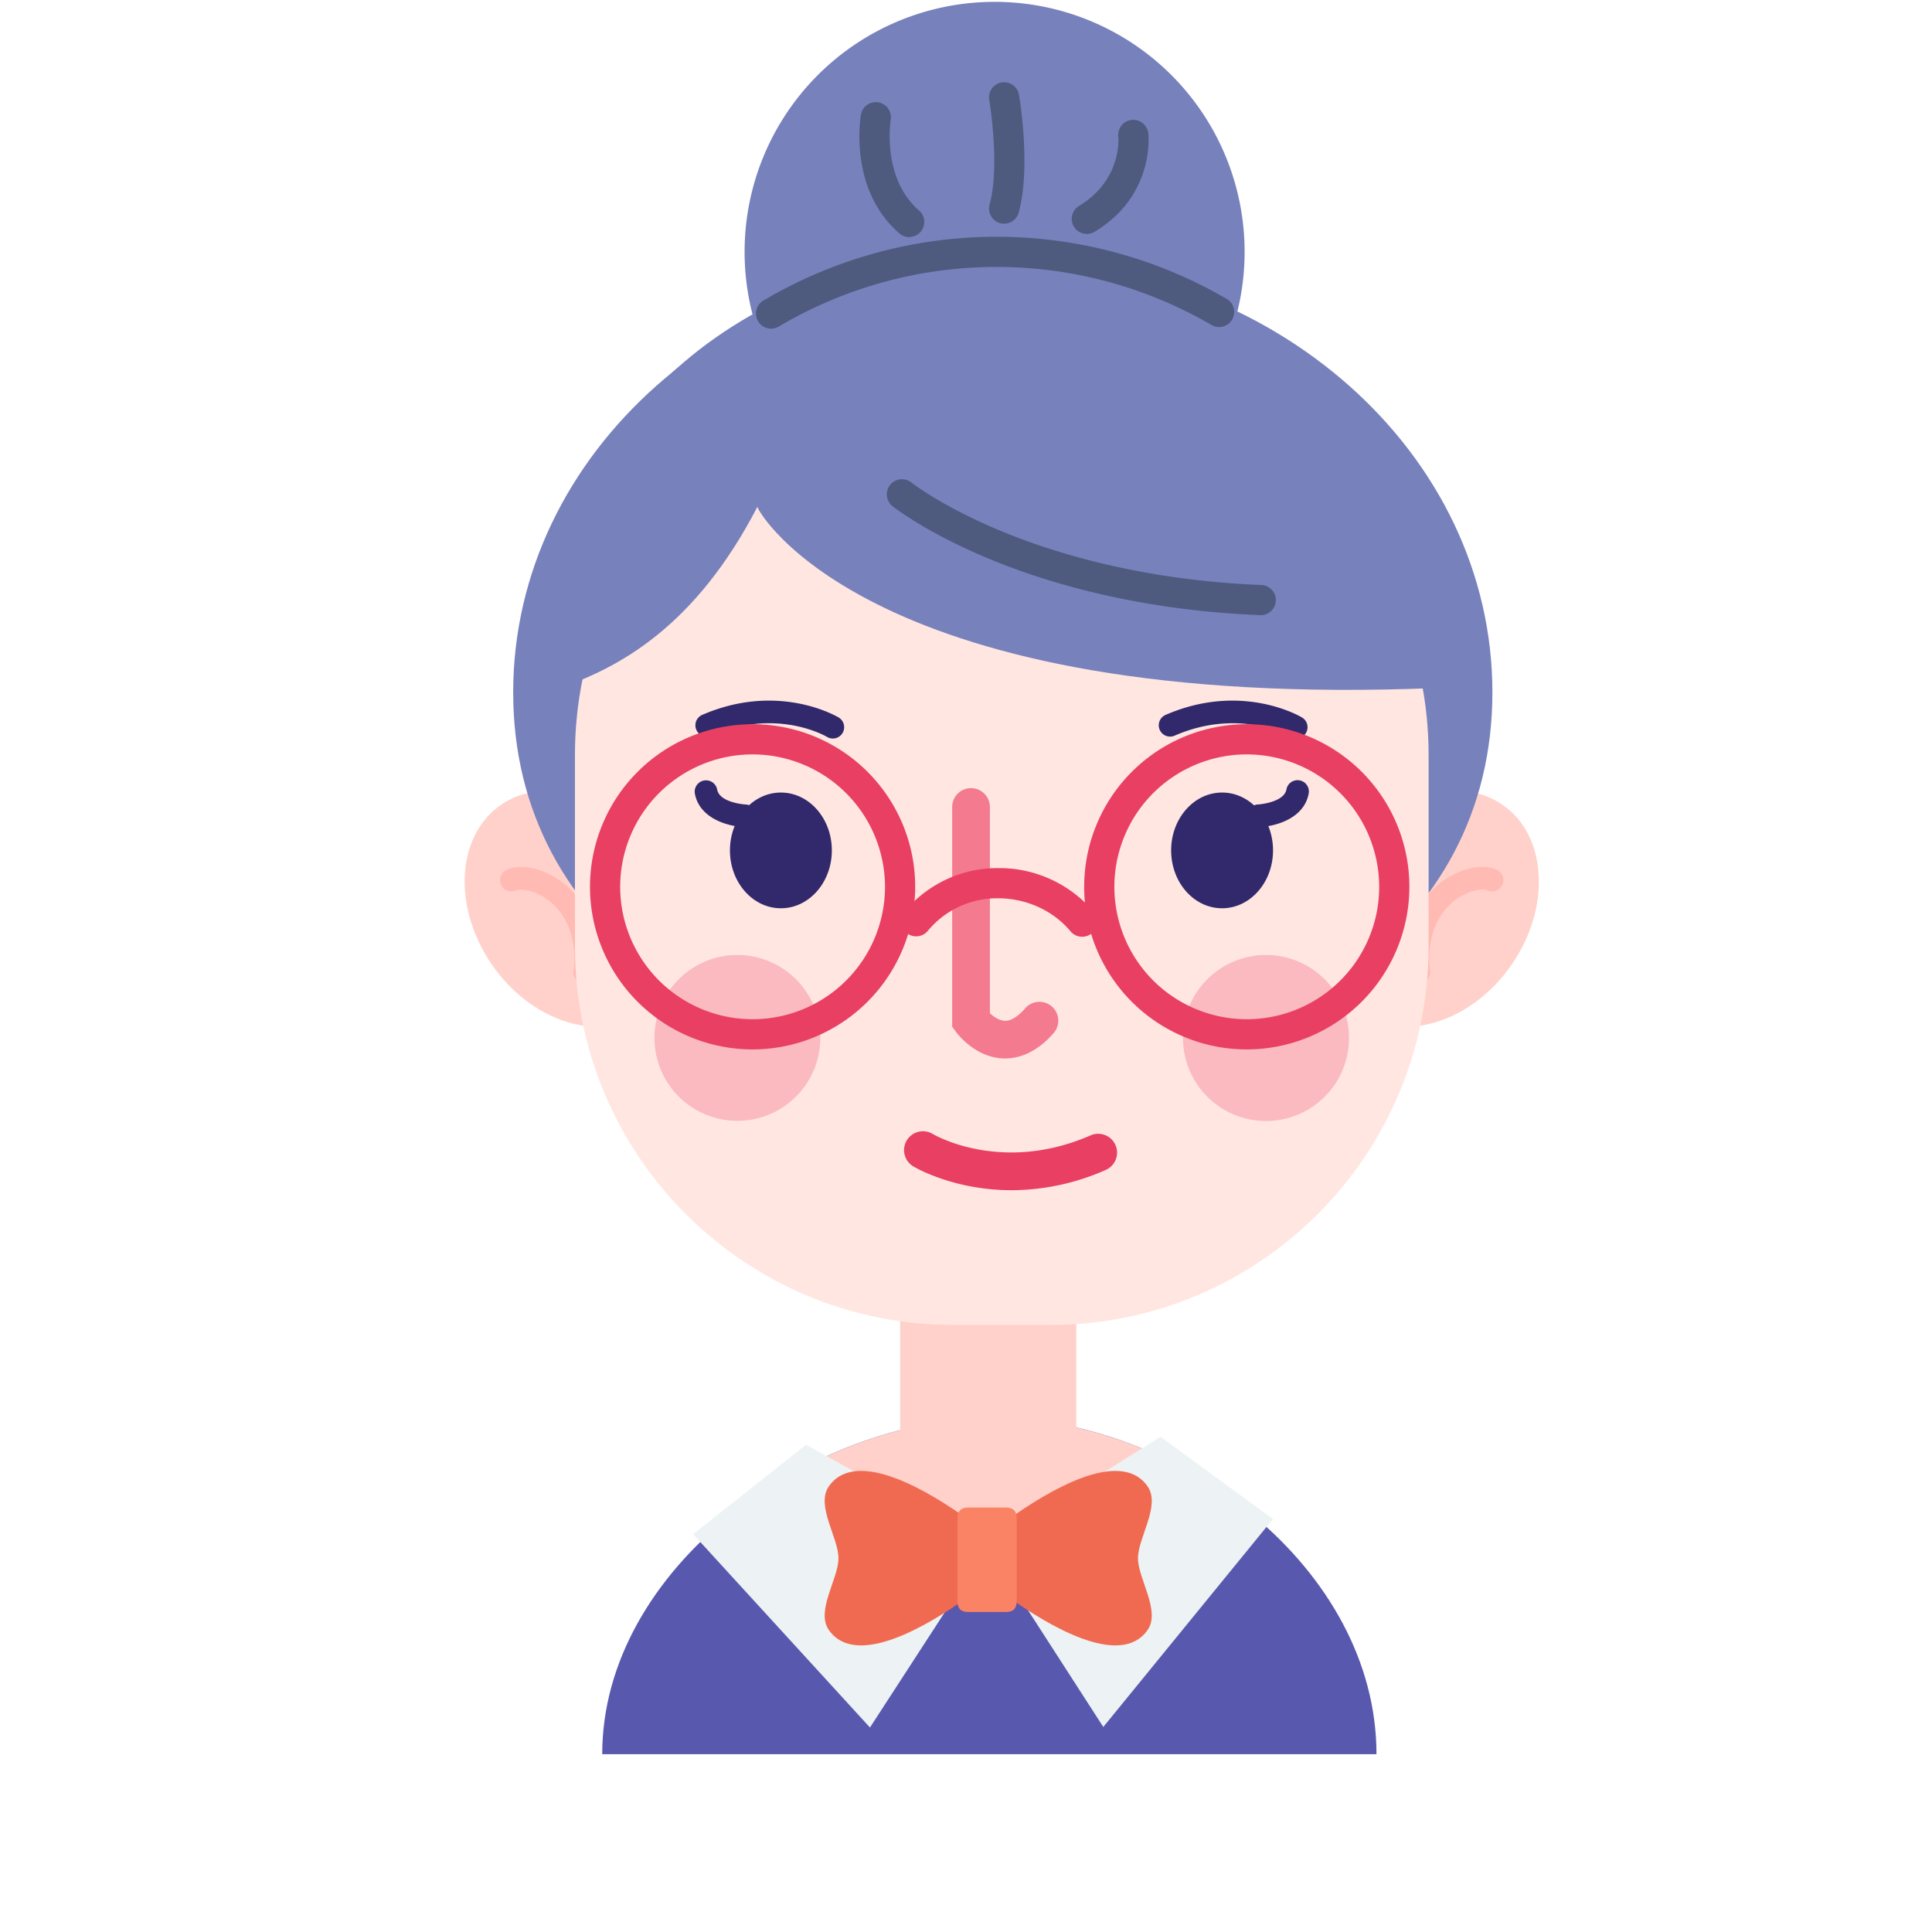 <?xml version="1.0" standalone="no"?><!DOCTYPE svg PUBLIC "-//W3C//DTD SVG 1.1//EN" "http://www.w3.org/Graphics/SVG/1.1/DTD/svg11.dtd"><svg t="1652941508856" class="icon" viewBox="0 0 1024 1024" version="1.1" xmlns="http://www.w3.org/2000/svg" p-id="3263" xmlns:xlink="http://www.w3.org/1999/xlink" width="200" height="200"><defs><style type="text/css">@font-face { font-family: feedback-iconfont; src: url("//at.alicdn.com/t/font_1031158_u69w8yhxdu.woff2?t=1630033759944") format("woff2"), url("//at.alicdn.com/t/font_1031158_u69w8yhxdu.woff?t=1630033759944") format("woff"), url("//at.alicdn.com/t/font_1031158_u69w8yhxdu.ttf?t=1630033759944") format("truetype"); }
</style></defs><path d="M715.58 452.22c-20.91 30.46-18.66 68.33 5 84.59s59.84 4.75 80.74-25.71 18.66-68.33-5-84.58-59.83-4.75-80.74 25.7z" fill="#FFD1CA" p-id="3264"></path><path d="M751.93 521.4a6 6 0 0 1-6-5.35c-3.34-30.29 12.46-44.71 19.4-49.5 9.59-6.62 20.54-8.82 27.89-5.62a6 6 0 1 1-4.8 11c-2.87-1.25-9.91 0.11-16.27 4.5-5.15 3.57-16.88 14.44-14.25 38.31a6 6 0 0 1-5.31 6.62c-0.22 0.02-0.44 0.04-0.66 0.04z" fill="#FFBAB3" p-id="3265"></path><path d="M346.34 452.22c20.91 30.46 18.66 68.33-5 84.59s-59.83 4.75-80.74-25.71-18.66-68.33 5-84.58 59.84-4.75 80.74 25.7z" fill="#FFD1CA" p-id="3266"></path><path d="M310 521.4h-0.66a6 6 0 0 1-5.31-6.62c2.63-23.87-9.11-34.74-14.29-38.31-6.35-4.39-13.39-5.76-16.27-4.5a6 6 0 1 1-4.8-11c7.36-3.2 18.3-1 27.89 5.62 6.95 4.79 22.74 19.21 19.4 49.5a6 6 0 0 1-5.96 5.31z" fill="#FFBAB3" p-id="3267"></path><path d="M729.56 929.77c0-98.28-104.5-178-202.68-178.37-98.19 0.39-207.69 80.09-207.69 178.37z" fill="#5858AF" p-id="3268"></path><path d="M570.46 761.4s-17.9 23.51-45.43 23.51c-30 0-47.93-23.51-47.93-23.51v-87.86h93.36z" fill="#FFD1CA" p-id="3269"></path><path d="M433.34 774.05l84.6 46.78 107.92-43.38c-30.74-16.41-65.23-25.91-99-26.05-31.32 0.13-63.8 8.34-93.52 22.65z" fill="#FFD1CA" p-id="3270"></path><path d="M791 367c0 127-116.18 201-259.5 201S272 494 272 367s116.18-230 259.5-230S791 240 791 367z" fill="#7781BC" p-id="3271"></path><path d="M757.19 501.64c0 110.8-89.83 200.63-200.64 200.63h-51.18c-110.81 0-200.64-89.83-200.64-200.63V400.17c0-110.8 89.83-200.63 200.64-200.63h51.18c110.81 0 200.64 89.83 200.64 200.63z" fill="#FFE6E1" p-id="3272"></path><path d="M434.78 550.11a43.95 43.95 0 1 1-43.95-43.95 44 44 0 0 1 43.95 43.95zM715 550.11a44 44 0 1 1-43.95-43.95A44 44 0 0 1 715 550.11z" fill="#F47A8F" opacity=".4" p-id="3273"></path><path d="M532.76 561h-1.11c-14.77-0.63-24.06-12.84-25.07-14.23l-1.91-2.63v-116.4a10 10 0 0 1 20 0v109.31c1.92 1.79 4.85 3.85 7.89 4h0.22c4 0 8-3.61 10.64-6.68a10 10 0 0 1 15.12 13.09c-9.6 11.04-19.13 13.54-25.78 13.54z" fill="#F47A8F" p-id="3274"></path><path d="M620.73 450.73c0 16.94 12.09 30.67 27 30.67s27-13.73 27-30.67-12.08-30.66-27-30.66-27 13.73-27 30.66zM386.89 450.73c0 16.94 12.08 30.67 27 30.67s27-13.73 27-30.67-12.08-30.66-27-30.66-27 13.73-27 30.66zM441.4 391.43a5.9 5.9 0 0 1-3.06-0.85c-1.13-0.66-27.16-15.58-61.48-0.62a6 6 0 0 1-4.79-11c40.2-17.52 71.13 0.55 72.43 1.32a6 6 0 0 1-3.1 11.15zM687 391.43a5.9 5.9 0 0 1-3.06-0.85c-1.13-0.66-27.16-15.57-61.48-0.62a6 6 0 0 1-4.79-11c40.2-17.52 71.13 0.55 72.43 1.32a6 6 0 0 1-3.1 11.15z" fill="#31296B" p-id="3275"></path><path d="M536.17 630.83c-30.53 0-50.87-11.89-52.11-12.63a10 10 0 0 1 10.26-17.2c1.55 0.91 37 21.14 83.7 0.78a10 10 0 1 1 8 18.33 124 124 0 0 1-49.85 10.72z" fill="#E83F63" p-id="3276"></path><path d="M667.21 438.37a6 6 0 0 1-0.27-12c0.2 0 13.57-1 14.88-7.9a6 6 0 1 1 11.79 2.23c-2.5 13.19-17.61 17.31-26.15 17.66zM394.72 438.37h-0.26c-8.54-0.35-23.65-4.47-26.15-17.66a6 6 0 0 1 11.8-2.23c1.32 7 14.72 7.9 14.85 7.9a6 6 0 0 1-0.24 12z" fill="#31296B" p-id="3277"></path><path d="M527.16 133.49m-132.51 0a132.51 132.51 0 1 0 265.02 0 132.51 132.51 0 1 0-265.02 0Z" fill="#7781BC" p-id="3278"></path><path d="M528.13 133.5c-129.4 0-234.3 89.39-234.3 199.66v32.44c34.72-11.3 75-34 107.61-97 0 2.49 59.85 108.65 361 96v-31.44c-0.01-110.27-104.91-199.66-234.31-199.66z" fill="#7781BC" p-id="3279"></path><path d="M408.7 174.2a8 8 0 0 1-4.09-14.88 242.48 242.48 0 0 1 245.37-1 8 8 0 1 1-8.05 13.82 226.49 226.49 0 0 0-229.15 0.92 8 8 0 0 1-4.08 1.14zM668 326h-0.33c-66.28-2.63-115.46-18-145-30.49-32.39-13.65-48.94-26.7-49.63-27.24a8 8 0 0 1 10-12.52c0.15 0.12 16 12.5 46.57 25.31 28.25 11.82 75.26 26.44 138.77 29a8 8 0 0 1-0.31 16zM576.05 124a8 8 0 0 1-4.14-14.85c22.68-13.69 20.9-35.71 20.81-36.64a8 8 0 1 1 15.91-1.67c0.15 1.34 3.18 32.92-28.45 52a8 8 0 0 1-4.13 1.16zM481.9 125.68a8 8 0 0 1-5.23-2c-27-23.39-20.59-61.52-20.3-63.13a8 8 0 0 1 15.75 2.79c-0.07 0.44-5 30.91 15 48.24a8 8 0 0 1-5.23 14.05z" fill="#4F5A7F" p-id="3280"></path><path d="M532.22 118.55a8 8 0 0 1-7.72-10.11c5.65-20.71-0.11-55.07-0.17-55.41a8 8 0 1 1 15.77-2.7c0.26 1.54 6.42 38.17-0.17 62.33a8 8 0 0 1-7.71 5.89z" fill="#4F5A7F" p-id="3281"></path><path d="M573.56 496.5a8 8 0 0 1-6.15-2.87c-9.14-11-23.48-17.52-38.37-17.52H529a47.56 47.56 0 0 0-37.25 17.28 8 8 0 0 1-12.32-10.21 64.16 64.16 0 0 1 49.55-23.07h0.11a65.54 65.54 0 0 1 50.65 23.27 8 8 0 0 1-6.14 13.12z" fill="#E83F63" p-id="3282"></path><path d="M398.89 556.21A86.18 86.18 0 1 1 485.07 470a86.27 86.27 0 0 1-86.18 86.21z m0-156.36A70.18 70.18 0 1 0 469.07 470a70.26 70.26 0 0 0-70.18-70.15zM660.83 556.21A86.18 86.18 0 1 1 747 470a86.28 86.28 0 0 1-86.17 86.21z m0-156.36A70.18 70.18 0 1 0 731 470a70.28 70.28 0 0 0-70.17-70.15z" fill="#E83F63" p-id="3283"></path><path d="M427.26 765.75l96.39 53.5-62.55 96.37-93.74-102.5 59.9-47.37z" fill="#EDF2F4" p-id="3284"></path><path d="M615.12 761.54l-92.32 57.71 61.97 96.08L674.7 805.1l-59.58-43.56z" fill="#EDF2F4" p-id="3285"></path><path d="M608.23 787.77c-14.56-20.82-53.67 3.17-73 17-3.19-2.44-3.19 44.63 0 42.19 19.28 13.8 58.39 37.79 73 17 7.12-10.17-5.08-27.08-5.08-38.06s12.2-27.96 5.08-38.13zM439.33 787.77c14.56-20.82 53.67 3.17 72.95 17 3.19-2.44 3.19 44.63 0 42.19-19.28 13.8-58.39 37.79-72.95 17-7.12-10.17 5.08-27.08 5.08-38.06s-12.2-27.96-5.08-38.13z" fill="#EF6A50" p-id="3286"></path><path d="M507.47 799.03m5.67 0l20.06 0q5.67 0 5.67 5.67l0 44.04q0 5.67-5.67 5.67l-20.06 0q-5.67 0-5.67-5.67l0-44.04q0-5.67 5.67-5.67Z" fill="#F98364" p-id="3287"></path></svg>